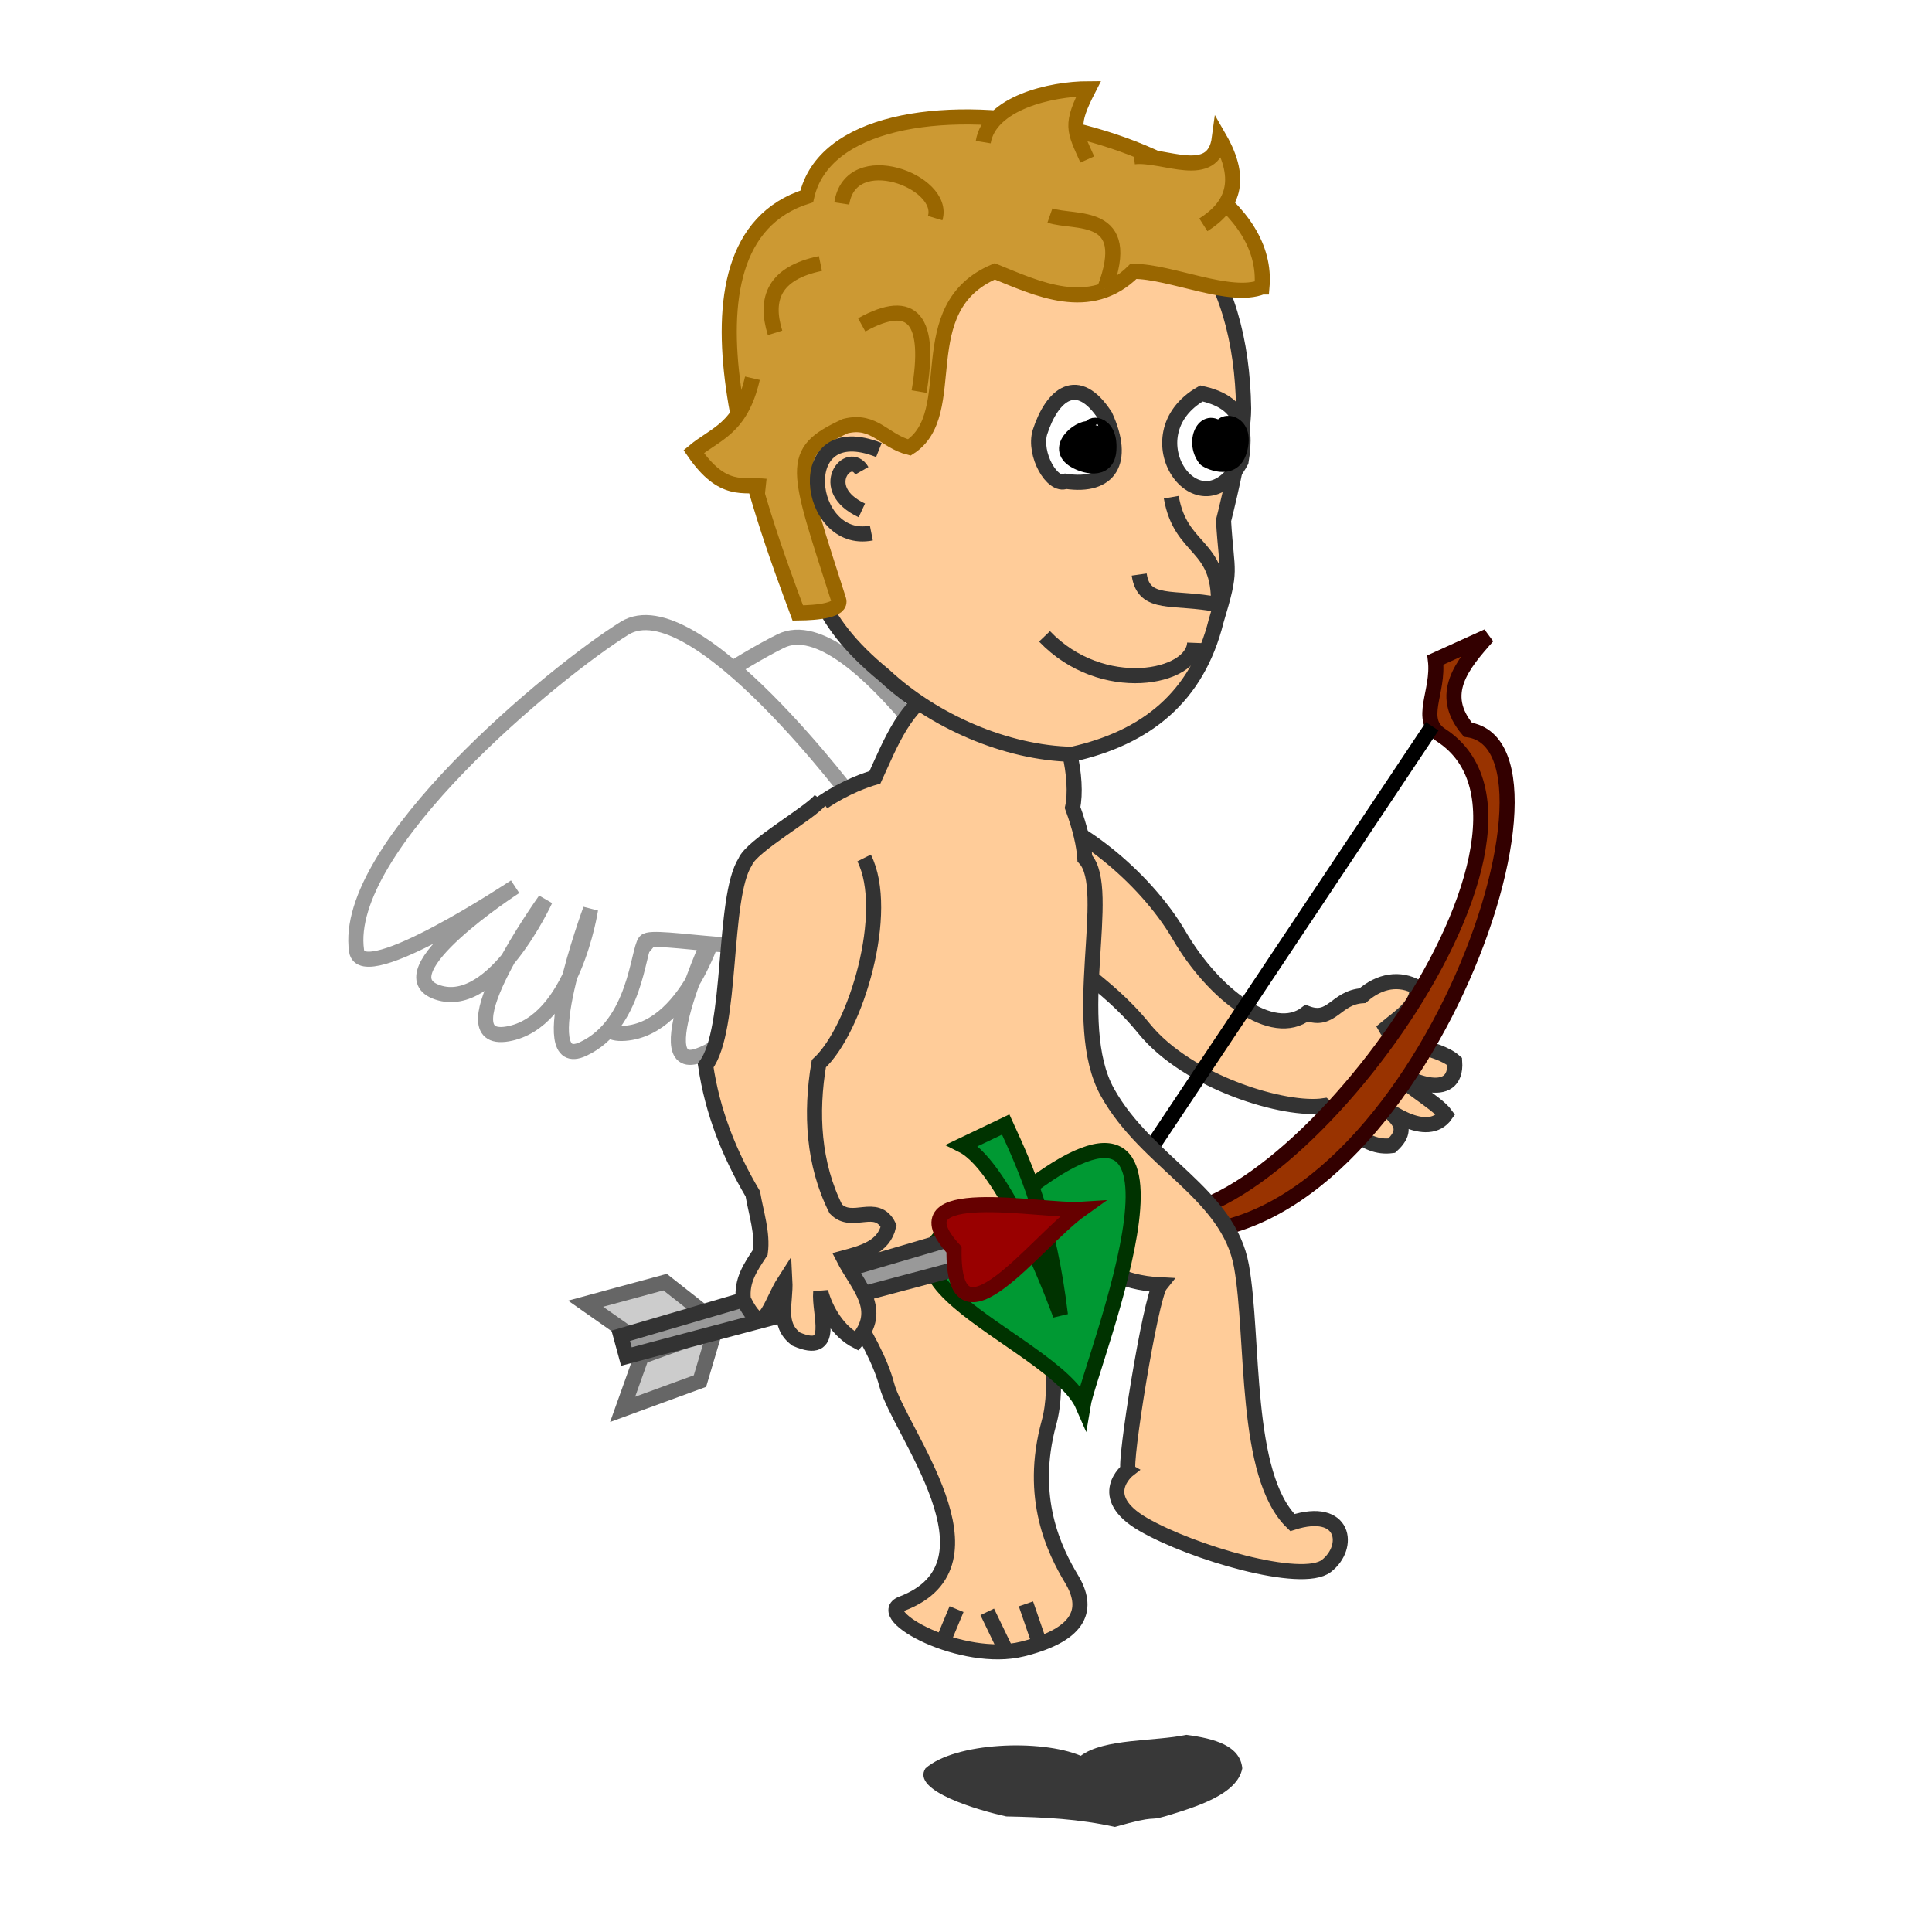 <?xml version="1.0" encoding="UTF-8" standalone="no"?>
<svg xmlns:rdf="http://www.w3.org/1999/02/22-rdf-syntax-ns#" xmlns="http://www.w3.org/2000/svg" height="128" width="128" version="1.0" xmlns:cc="http://creativecommons.org/ns#" xmlns:dc="http://purl.org/dc/elements/1.1/">
 <defs>
  <filter id="filter3533" height="2.016" width="1.435" y="-.508" x="-.218">
   <feGaussianBlur stdDeviation="3.292"/>
  </filter>
 </defs>
 <g transform="translate(-387.04 -13.751)">
  <path d="m452.93 69.297s-9.279-15.483-14.163-13.074c-4.884 2.409-20.079 12.595-19.757 19.535 0.117 2.51 10.866-3.202 10.866-3.202s-9.395 4.854-5.785 6.465c3.61 1.611 7.69-5.398 7.69-5.398s-7.784 8.906-3.357 8.588 6.281-7.672 6.281-7.672-5.045 10.431-1.403 9.157c3.642-1.275 4.244-6.114 4.803-6.687 0.559-0.573 8.337 2.076 10.859 0.691 2.523-1.385 3.2-5.714 3.966-8.402z" stroke="#999999" stroke-width="1px" fill="#fffffffff"/>
  <path d="m455 67.537c3.123 0.504 7.875 4.256 10.161 8.182 2.28 3.916 6.194 6.902 8.444 5.161 1.699 0.644 1.906-1.042 3.706-1.162 1.138-1.003 2.465-1.215 3.635-0.55-0.018 1.259-1.143 1.916-2.085 2.701 0.682 1.232 3.341 1.133 4.555 2.208 0.193 2.763-3.318 1.261-4.512 0.179 0.92 1.261 3.288 2.475 3.914 3.345-1.19 1.7-4.065-0.271-5.275-1.515 1.349 1.343 3.356 2.059 1.7 3.568-1.892 0.25-3.09-1.522-4.458-2.649-2.577 0.405-9.036-1.518-11.952-5.113-2.741-3.379-5.387-4.118-5.329-5.955-2.682-3.222-6.747-2.062-8.118-6.123 1.002-2.837 3.412-1.685 5.613-2.28z" fill-rule="evenodd" stroke="#333333300" stroke-width="1px" fill="#ffcc99"/>
  <g stroke-width="1px">
   <path d="m456.26 93.82c1.037-0.252 5.373-0.272 6.5 0.152 8.424 3.172 29.783-24.955 19.766-31.506-1.592-1.041-0.13-2.855-0.388-4.989l3.457-1.569c-1.7 1.906-3.293 3.825-1.302 6.191 8.238 1.145-4.314 35.934-20.789 33.171-0.493-0.083-4.26-0.452-5.955 1.007-0.91 0.783-1.289-2.457-1.289-2.457z" stroke="#330000" fill="#993300"/>
   <path d="m94.888 48.119-21.278 31.93" transform="translate(387.04 13.751)" stroke="#000000" fill="none"/>
  </g>
  <path d="m443.79 67.001s-10.75-14.5-15.375-11.625-18.75 14.5-17.75 21.375c0.362 2.486 10.5-4.25 10.5-4.25s-8.875 5.75-5.125 7 7.125-6.125 7.125-6.125-6.875 9.625-2.5 8.875 5.5-8.25 5.5-8.25-4 10.875-0.5 9.25 3.625-6.5 4.125-7.125 8.5 1.25 10.875-0.375 2.625-6 3.125-8.75z" stroke="#999999" stroke-width="1px" fill="#fffffffff"/>
  <path d="m63.25 45.406c-0.281 0.006-0.56-0.001-0.844 0.031-2.429 1.18-3.371 3.743-4.438 6.062-1.009 0.292-5.599 1.841-7.719 6.75-2.375 5.5-0.25 20.875 2 23.25s5.694 7.167 6.5 10.25c0.807 3.087 7.984 11.845 1 14.5-1.983 0.754 4 4 8 3s4.375-2.75 3.25-4.625-2.875-5.375-1.5-10.375-2.375-14.25-3-16.625c3.182 3.041 5.125 7.25 10.375 7.5-0.651 0.811-2.435 12.007-2.125 12.25 0 0-2.25 1.75 1 3.625s10.5 4 12.125 2.75 1.25-4-2.25-2.875c-3.25-3.125-2.516-12.223-3.375-17-0.864-4.801-6.272-6.835-8.875-11.5-2.57-4.605 0.401-13.473-1.5-15.5-0.059-0.885-0.3-1.977-0.813-3.375 0.389-1.741-0.293-5.707-2.031-7.062-1.888-0.55-3.812-1.076-5.781-1.032z" fill-rule="evenodd" transform="translate(387.04 13.751)" stroke="#333333300" stroke-width="1px" fill="#ffcc99"/>
  <g transform="translate(38.625,31.625)" stroke="#003300" stroke-width="1px" fill="#009933">
   <path d="m28.375 48c-13.668 4.207 2.79 8.993 4.75 13.5 0.454-2.764 9.69-25.314-4.75-13.5z" transform="translate(387.04 13.751)"/>
   <path d="m412.17 58.001c3 1.5 6.5 11.25 6.5 11.25-0.775-6.375-2.199-9.504-3.625-12.625z"/>
  </g>
  <g stroke-width="1px" fill-rule="evenodd">
   <path d="m454.71 25.011c10.451-0.061 14.585 6.834 14.724 15.803 0 1.876-0.867 5.569-1.332 7.428 0.216 3.662 0.593 3.07-0.487 6.644-1.257 5.057-4.653 7.748-9.546 8.839-4.343-0.085-9.18-2.185-12.435-5.221-4.661-3.813-4.908-6.66-6.623-12.301-0.609-5.389 0.38-10.155 1.911-15.181 2.131-5.5 8.577-6.78 13.789-6.01z" stroke="#333333300" fill="#ffcc99"/>
   <path d="m470.65 32.765c0.94-10.601-27.9-15.943-30.161-6.003-9.865 3.145-2.889 21.403-0.593 27.599 1.374-0.014 2.928-0.183 2.708-0.873-2.796-8.77-3.381-9.748 0.441-11.506 1.931-0.483 2.576 0.998 4.243 1.414 3.53-2.268-0.04-9.248 5.657-11.667 2.782 1.124 6.308 2.859 9.192 0 2.466 0 6.412 1.876 8.512 1.036z" stroke="#996600" fill="#cc9933"/>
   <path d="m460.27 41.316c1.366 2.998 0.309 4.757-2.616 4.323-0.899 0.396-2.146-1.796-1.716-3.25 0.804-2.498 2.496-3.916 4.332-1.073z" stroke="#333333" fill="#ffffff"/>
   <path d="m466.64 39.816c2.354 0.529 3.083 1.826 2.625 4.5-2.717 5.018-7.51-1.702-2.625-4.5z" stroke="#333333" fill="#ffffff"/>
  </g>
  <g fill-rule="evenodd" stroke="#333333300" stroke-width="1px" fill="#ffcc99">
   <path d="m464.64 46.691c0.627 3.613 3.234 3.033 3.125 7.125-2.975-0.601-4.943 0.156-5.25-2"/>
   <path d="m445.27 43.566c-5.863-2.329-4.83 6.354-0.5 5.5"/>
   <path d="m444.14 44.941c-0.851-1.493-3.092 1.18 0 2.625"/>
  </g>
  <g stroke-width="1px">
   <path d="m466.19 56.341c-0.093 2.358-6.129 3.561-9.948-0.43" stroke="#333333300" fill="none"/>
   <path d="m459.38 42.182c-0.387-0.357 1.252-0.647 1.125 1.375-0.098 1.567-1.743 1.065-2.375 0.625-1.27-0.885 0.638-2.313 1.25-2z" fill-rule="evenodd" stroke="#000000"/>
   <path d="m468.02 42.401c-0.457-0.949 1.802-0.938 1.125 1.25-0.467 1.51-2.159 0.618-2.25 0.5-0.93-1.21 0.053-3.102 1.125-1.75z" fill-rule="evenodd" stroke="#000000"/>
  </g>
  <g stroke="#996600" stroke-width="1px" fill="#cc9933">
   <path d="m438.39 35.805c-0.712-2.282-0.048-3.962 3.005-4.596"/>
   <path d="m442.81 27.231c0.584-3.857 6.923-1.464 6.187 0.972"/>
   <path d="m452.18 23.166c0.427-2.584 4.445-3.53 6.983-3.535-1.244 2.419-0.97 2.713-0.088 4.685"/>
   <path d="m462.17 24.138c1.968-0.224 5.268 1.695 5.657-1.237 1.633 2.842 0.83 4.547-1.061 5.745"/>
   <path d="m436.89 38.81c-0.77 3.375-2.465 3.668-3.889 4.861 1.933 2.815 3.283 2.139 4.773 2.298"/>
   <path d="m444.13 35.275c3.437-1.902 4.606-0.277 3.801 4.419"/>
   <path d="m456.6 28.027c1.624 0.564 5.611-0.375 3.624 4.861"/>
  </g>
  <g stroke-width="1px">
   <path d="m42.5 89.875-1.25 3.5 5.125-1.875 1-3.375z" transform="translate(387.04 13.751)" stroke="#666666" fill="#cccccc"/>
   <path d="m428.88 102.26-3.042-2.135 5.267-1.43 2.766 2.177z" stroke="#666666" fill="#cccccc"/>
   <path d="m41.125 88.5 23.875-7 0.5 2-24 6.375z" transform="translate(387.04 13.751)" stroke="#333333" fill="#999999"/>
   <path d="m63.207 82.792c-0.103 7.16 5.421-0.538 8.418-2.667-2.572 0.169-12.571-1.873-8.418 2.667z" transform="translate(387.04 13.751)" stroke="#660000" fill="#990000"/>
  </g>
  <g stroke="#333333300" stroke-width="1px" fill="#333333300">
   <path d="m63.374 106.61-0.884 2.121" transform="translate(387.04 13.751)"/>
   <path d="m65.407 106.79 1.149 2.386" transform="translate(387.04 13.751)"/>
   <path d="m67.971 106.26 0.972 2.828" transform="translate(387.04 13.751)"/>
  </g>
  <path d="m387.14 155.6c-4.561-2.86-14.299-2.28-17.678 2.121-1.686 3.821 6.055 7.1 9.192 8.132 4.381 0.128 8.264 0.422 12.374 1.768 5.006-2.118 3.695-0.917 5.657-1.768 3.629-1.613 8.291-3.741 8.839-8.132-0.24-3.801-3.107-5.027-6.364-5.657-3.637 1.13-9.371 0.59-12.021 3.535z" fill-rule="evenodd" fill-opacity=".778" transform="matrix(.582 0 0 .392 233.33 69.081)" filter="url(#filter3533)"/>
  <path d="m444.29 70.596c1.78 3.531-0.524 11.334-3 13.625-0.553 3.261-0.37 6.658 1.125 9.625 1.098 1.131 2.686-0.507 3.5 1.125-0.325 1.412-1.69 1.773-3 2.125 0.939 1.857 2.742 3.419 0.875 5.5-1.211-0.621-2.044-2.018-2.375-3.25-0.137 1.437 1.075 4.29-1.625 3.125-1.311-0.983-0.672-2.419-0.75-3.875-1.048 1.62-1.365 4.056-2.75 1.25-0.139-1.258 0.468-2.133 1.125-3.125 0.171-1.268-0.283-2.597-0.5-3.875-1.593-2.694-2.67-5.444-3.125-8.5 1.814-2.386 1.093-11.108 2.625-13.5 0.427-1.071 4.335-3.239 5-4.125" fill-rule="evenodd" stroke="#333333300" stroke-width="1px" fill="#ffcc99"/>
 </g>
</svg>
